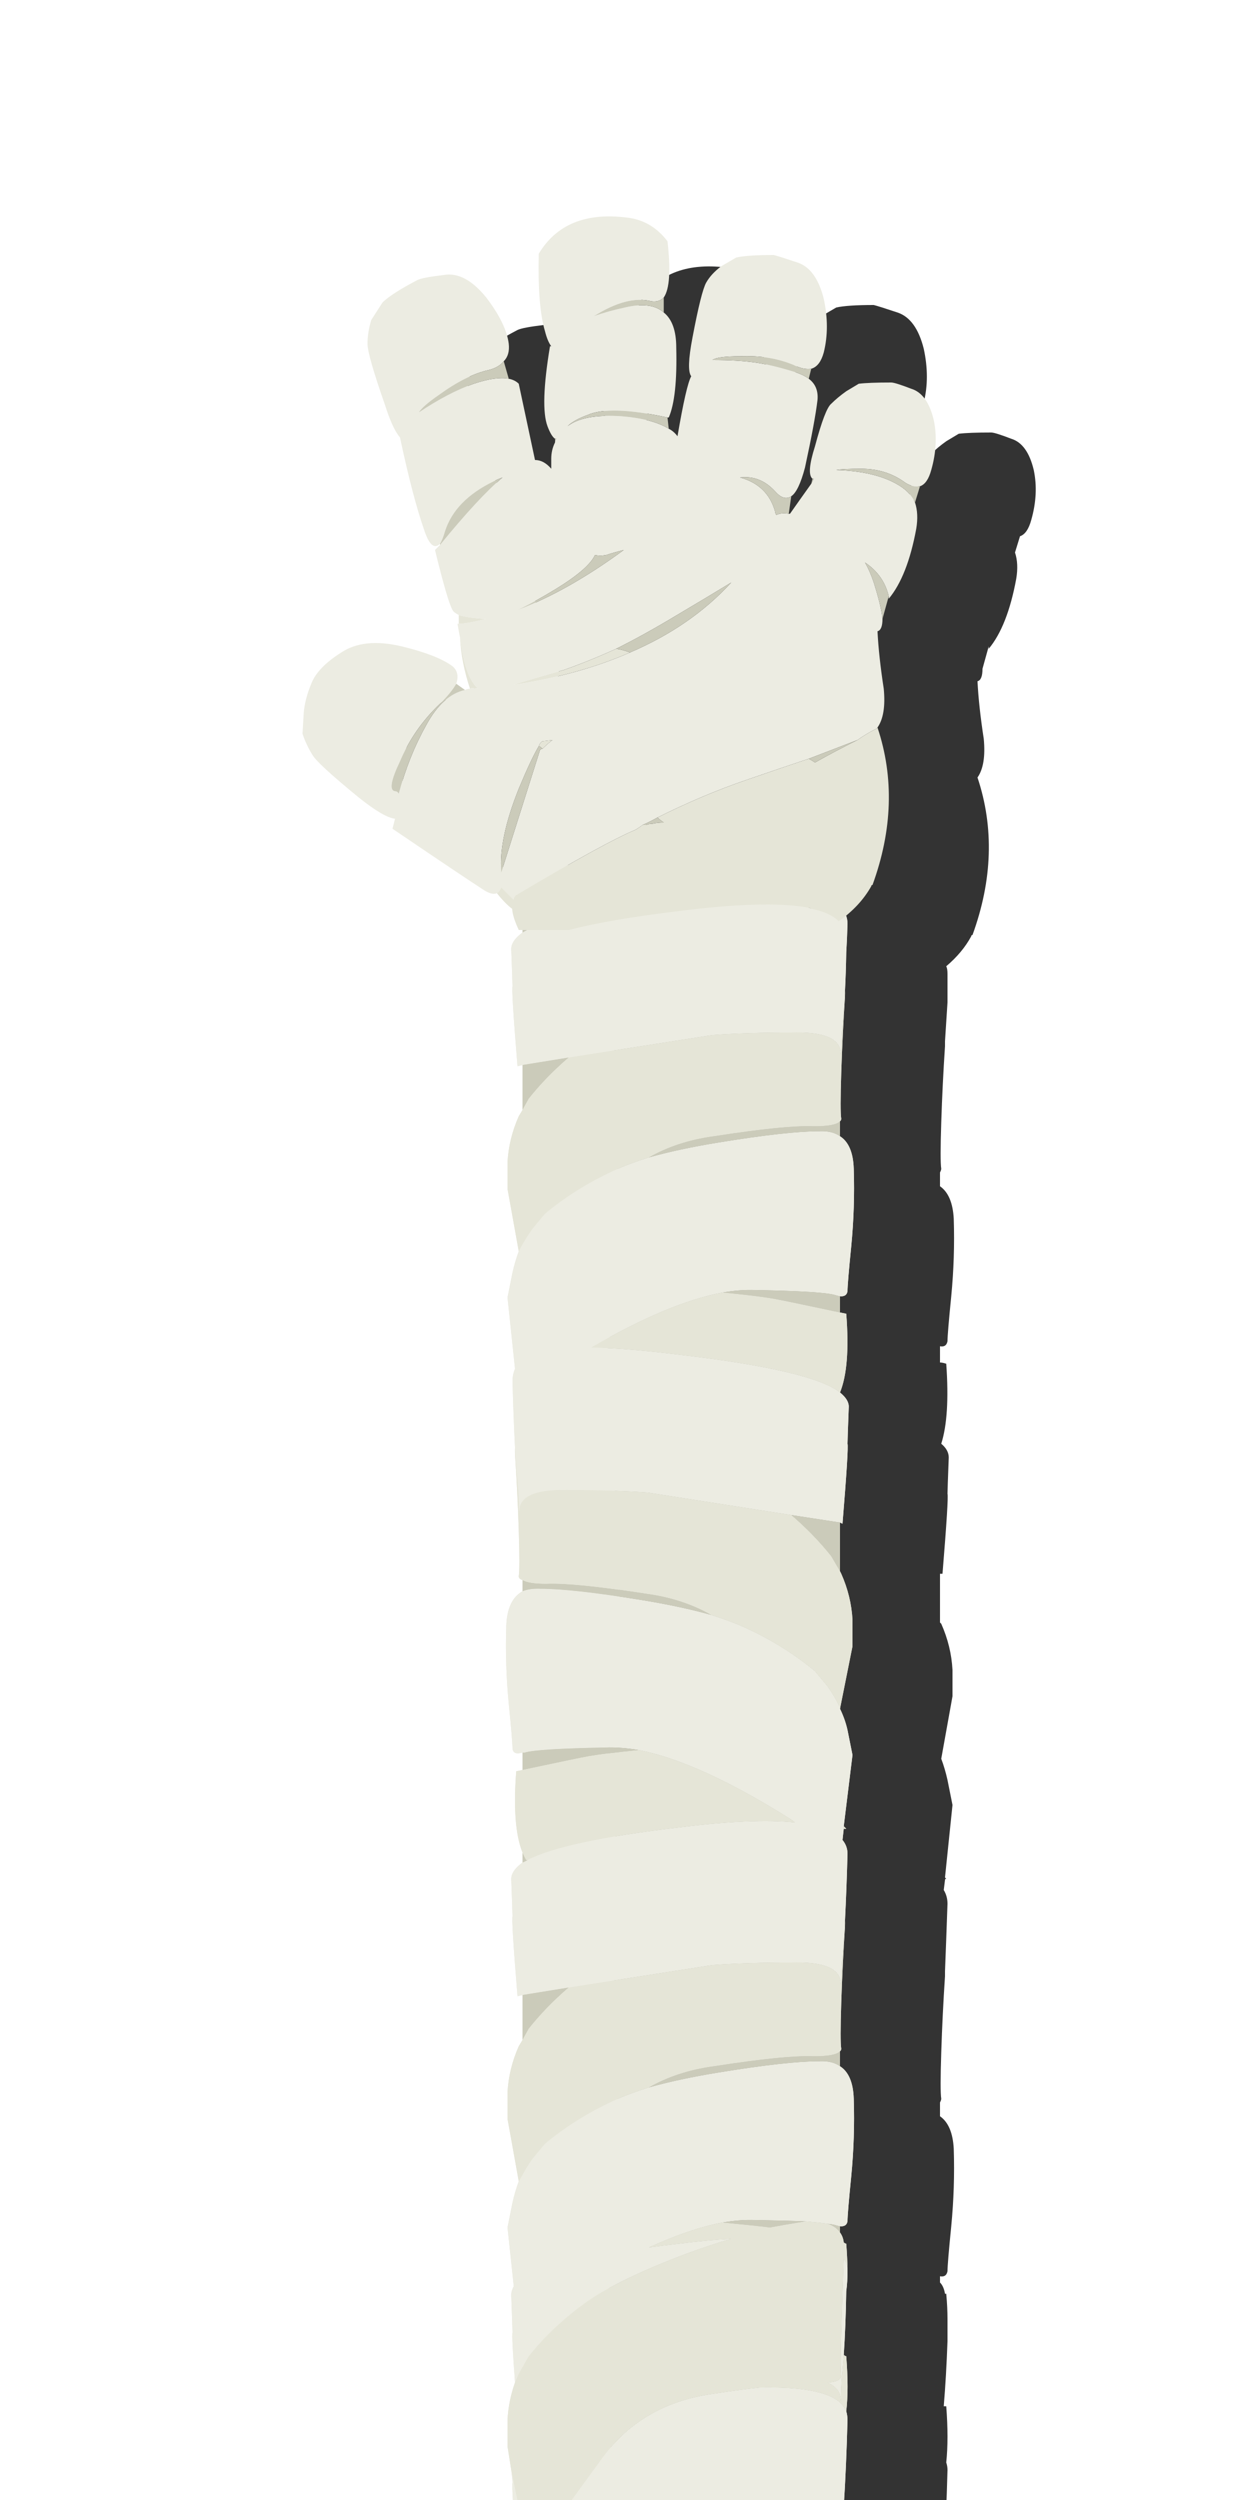 <svg xmlns="http://www.w3.org/2000/svg" preserveAspectRatio="none" viewBox="0 0 50 100">
  <defs>
    <filter id="a" x="-20%" y="-20%" width="140%" height="140%" color-interpolation-filters="sRGB">
      <feColorMatrix in="SourceGraphic" values="1 0 0 0 0 0 1 0 0 0 0 0 1 0 0 0 0 0 0.2 0" result="result1"/>
    </filter>
  </defs>
  <path fill="#333" d="M20.35 6.1q.35-.1.5-.65.25-1 0-2.15-.3-1.2-1.05-1.45t-.95-.3q-1.05 0-1.5.1l-.6.35q-.4.3-.6.65-.2.35-.55 2.2-.25 1.3-.05 1.55-.2.35-.55 2.4-.15-.2-.35-.3l-.05-.45h.05q.35-.8.3-2.8 0-1-.5-1.4v-.6q.35-.5.15-2.25-.65-.85-1.65-.95-2.45-.3-3.5 1.45-.05 2.1.25 3.1.1.4.25.6H9.9q-.4 2.4-.1 3.2.15.4.3.5v.15q-.15.3-.15.65v.4q-.3-.35-.65-.35L8.65 6.7q-.15-.15-.4-.2l-.2-.7q.25-.25.2-.7-.1-.8-.9-1.85-.85-1.05-1.7-.9-.85.1-1.05.2-1.05.55-1.4.9l-.45.7q-.15.5-.15.95 0 .45.7 2.45.3.95.6 1.3.5 2.35.95 3.65.3.95.65.6v.05l-.2.2q.5 2.05.7 2.4.05.1.25.2v.35H6.2q.05.3.1.55.05 1 .4 2.05-.1 0-.2.05l-.35-.25q.15-.45-.15-.7-.6-.45-2.05-.8-1.5-.35-2.4.25-.95.6-1.2 1.25-.25.6-.3 1.15L0 20.7q.15.45.4.85.2.35 1.85 1.7 1 .8 1.45.85l-.1.4q2.8 1.9 3.65 2.45.35.2.55.15.3.4.6.6 0 .35.25.85h.15v.15q-.5.3-.45.65.05 1.3.05 1.45-.05.15.2 3.2h.2v1.75l-.15.25q-.4.9-.45 1.85v1.05l.5 2.5q-.2.4-.3.85l-.2 1 .35 2.9q-.15.2-.15.45.05 1.45.1 2.7v.2q.1 1.5.15 3.05.05 1.55 0 1.85 0 .1.15.2v.45q-.6.3-.65 1.35-.05 1.55.1 3.1.15 1.5.15 1.8.05.25.4.2v.65q-.1 0-.25.05-.15 2.2.25 3.25v.45q-.5.3-.45.65.05 1.3.05 1.45-.05.15.2 3.2h.2v1.75l-.15.25q-.4.9-.45 1.85v1.05l.5 2.5q-.2.4-.3.85l-.2 1 .3 2.4q-.15.15-.15.35.05 1.3.05 1.45-.05.1.1 2-.25.75-.3 1.5v1.05l.2 1v.45q-.05.15.2 3.2l7.8-1.25q1.05-.05 2.3-.1H20q1.35.05 1.5.65l.05.3q-.048-.323.1-1.85.1-1.55.15-3.45 0-.15-.05-.3.1-.95 0-2.25h-.1q.1-1.2.15-2.6v-.9q0-.45-.05-1h-.05q-.05-.3-.2-.45v-.25q.25.05.3-.2 0-.3.15-1.8.15-1.55.1-3.1-.05-.95-.55-1.3v-.55q.05-.1.05-.15-.05-.3 0-1.85t.15-3.05v-.2q.05-1.25.1-2.7 0-.3-.15-.55l.05-.4q0-.05.05-.05l-.05-.05.3-2.9-.2-1q-.1-.45-.25-.85l.45-2.5v-1.05q-.05-.95-.45-1.85l-.05-.05V52.3h.1q.25-3.05.2-3.2 0-.15.05-1.45 0-.3-.3-.55.35-1.1.2-3.2-.15-.05-.25-.05v-.65q.25.05.3-.2 0-.3.15-1.8.15-1.55.1-3.1-.05-.95-.55-1.3v-.55q.05-.1.05-.15-.05-.3 0-1.85t.15-3.05V31q.05-.75.1-1.55V28.3q0-.2-.05-.3.65-.55 1-1.2 0-.05.05-.05 1.2-3.3.2-6.3.35-.5.25-1.55-.2-1.3-.25-2.3.2-.05.2-.5l.25-.9v.1q.75-.9 1.1-2.8.1-.6-.05-1.05l.2-.65q.3-.1.45-.65.3-1.05.1-2-.25-1.05-.9-1.25-.65-.25-.8-.25-.9 0-1.3.05l-.5.3q-.35.25-.6.5-.25.2-.65 1.7-.35 1.1-.1 1.3l-.05.2q-.5.7-.85 1.2h-.05l.1-.7q.3-.2.55-1.15.4-1.85.5-2.7.05-.55-.35-.85l.1-.4z" filter="url(#a)" transform="translate(16.1 10.65)"/>
  <path fill="#ECECE2" d="M30.4 95.5q-.799.087-1.85.25-2.95.4-4.55 2.7-1.341 1.829-1.95 2.7-.147.2-.25.35-.35.55-.55.65-.1.2-.15-.15l-.65-3.2q.05.42.05.5-.05.15.2 3.2l7.8-1.25q1.05-.075 2.3-.1h1.3q1.327.044 1.5.65l.05.3q-.048-.323.1-1.85.1-1.55.15-3.45 0-.175-.05-.35-.076-.174-.25-.35-.728-.647-3.2-.6m3.5-4.75q-.009-.22-.15-.4-.053 1.402-.1 2.85-.05 1.55 0 1.85 0 .063-.05.1-.116.13-.5.15.41.186.5.5l.05.3q-.048-.323.1-1.85v-.05q.078-1.157.1-2.55.054-.391.05-.85v-.05m-1.1-8.3q-1.3 0-4.05.45-1.609.263-2.8.6-.828.26-1.45.55-1.5.7-2.7 1.7l-.5.6q-.227.321-.4.65-.066.124-.15.25-.154.421-.25.85l-.2 1 .25 2.35q-.115.21-.1.4.05 1.3.05 1.45-.039.117.1 2 .071-.172.15-.35l.4-.7q.95-1.2 2.35-2.2 1.3-.9 3.95-1.9.956-.349 1.8-.6-.942.054-2.1.2-.618.073-1.2.15 1.653-.757 2.95-1 .696-.122 1.3-.1 1.237.023 2 .05.591.053.9.1.202.021.3.05.113.037.2.05.263.025.3-.2 0-.3.15-1.8.15-1.55.1-3.1-.031-.968-.55-1.3-.312-.219-.8-.2m-11.9-18.8q-.616.343-.65 1.4-.05 1.55.1 3.1.15 1.5.15 1.8.044.265.4.15.047.018.1 0 .5-.15 3.2-.2.618-.023 1.35.1 2.426.475 6.05 2.75.115.071.2.15-1.645-.179-4.65.2-4.576.538-6.05 1.3-.099.066-.2.1-.477.349-.45.7.05 1.3.05 1.45-.05.15.2 3.2l.2-.05 1.85-.3 5.75-.9q1.4-.1 3.15-.1 1.75-.05 1.95.65l.05.3q-.048-.323.1-1.85.024-.379.05-.8.062-1.214.1-2.65 0-.308-.2-.55l.05-.45v-.1l.35-2.85-.2-1q-.096-.429-.3-.85.013-.026 0-.05-.204-.431-.5-.85l-.5-.6q-1.2-1-2.7-1.7-.622-.29-1.45-.55-1.19-.337-2.8-.6-2.75-.45-4.05-.45-.413-.016-.7.1m.9-15.1l-.5.6q-.315.446-.55.9-.155.422-.25.85l-.2 1 .3 2.85q-.1.242-.1.5.038 1.434.1 2.65.025.42.05.8.148 1.526.1 1.85l.05-.3q.031-.109.1-.2.373-.492 1.85-.45 1.75 0 3.15.1l5.75.9 1.95.3.1.05q.25-3.05.2-3.2 0-.15.05-1.45.023-.3-.35-.6-1.12-.885-6.35-1.5-2.144-.27-3.6-.3 3.086-1.795 5.25-2.2.695-.122 1.3-.1 2.7.05 3.2.2.113.037.2.05.263.025.3-.2 0-.3.15-1.8.15-1.55.1-3.1-.031-.968-.55-1.3-.312-.219-.8-.2-1.3 0-4.05.45-1.609.263-2.8.6-.828.26-1.45.55-1.5.7-2.7 1.7m10.5-12.8q-1.238-.216-3.5-.05-.767.089-1.65.2-2.711.319-4.35.7-1.316.352-1.9.7-.477.349-.45.7.05 1.3.05 1.45-.05.15.2 3.2l.2-.05 1.85-.3 5.75-.9q1.4-.1 3.15-.1 1.75-.05 1.95.65l.05.3q-.048-.323.1-1.85.024-.378.05-.8.037-.703.05-1.5.034-.558.05-1.15 0-.399-.3-.7-.336-.295-1.05-.45-.113-.03-.25-.05z"/>
  <path fill="#CBCBBA" d="M31.95 88.9q.136-.021.25-.05-.763-.027-2-.05-.604-.022-1.3.1 1.236.12 1.9.2.605-.114 1.15-.2m1.65.4v-.25q-.087-.013-.2-.05-.098-.029-.3-.05.332.106.5.35m-10.85-9.8l-1.85.3v1.8l.25-.45q.687-.867 1.6-1.65m-1.85-5q.101-.034.2-.1-.013.002-.05 0-.083-.138-.15-.3v.4m11.65 7.75q-1.1-.05-4 .4-1.461.198-2.6.85 1.191-.337 2.8-.6 2.75-.45 4.05-.45.488-.019.8.2v-.6q-.184.2-1.05.2M21 70.1q-.053.018-.1 0v.7q2.365-.503 2.65-.55.654-.113 2-.25-.732-.123-1.35-.1-2.7.05-3.2.2m.85-6.75q-.694 0-.95-.15v.45q.287-.116.7-.1 1.3 0 4.05.45 1.61.263 2.8.6-1.139-.652-2.6-.85-2.9-.45-4-.4M33.6 60.9l-1.95-.3q.913.783 1.6 1.65l.35.6V60.9m0-8.4v-.65q-.087-.013-.2-.05-.5-.15-3.2-.2-.605-.022-1.3.1 1.379.134 2.05.25.285.047 2.65.55m-4.85-6.8q2.75-.45 4.05-.45.488-.019.8.2v-.6q-.184.2-1.05.2-1.1-.05-4 .4-1.461.198-2.6.85 1.191-.337 2.8-.6m-6-3.4l-1.85.3v1.8l.25-.45q.683-.863 1.6-1.65m-1.5-5.8q-.161.087-.35.05v.75q.584-.348 1.9-.7-.737-.029-1.55-.1m11.05-.75q.137.02.25.05-.068-.041-.15-.1-.027.04-.1.05z"/>
  <path fill="#E5E5D7" d="M27.45 90.15q-2.65 1-3.95 1.9-1.4 1-2.35 2.2l-.4.7q-.079.178-.15.35-.26.738-.3 1.5v1.05l.15.95.65 3.2q.05.35.15.15.2-.1.55-.65.103-.15.25-.35.609-.871 1.95-2.7 1.6-2.3 4.55-2.7 1.051-.163 1.85-.25 2.472-.047 3.2.6.174.176.25.35.104-.881 0-2.2-.05-.011-.1-.05v.05q-.148 1.527-.1 1.85l-.05-.3q-.09-.314-.5-.5.384-.02.5-.15.05-.037.05-.1-.05-.3 0-1.85.047-1.448.1-2.85.141.18.15.4-.008-.461-.05-1-.039-.008-.1-.05-.023-.227-.15-.4-.168-.244-.5-.35-.309-.047-.9-.1-.114.029-.25.05-.545.086-1.15.2-.664-.08-1.9-.2-1.297.243-2.95 1 .582-.077 1.2-.15 1.158-.146 2.1-.2-.844.251-1.8.6m6.35-13.1q.004-.12 0-.25-.026.421-.05.8-.148 1.527-.1 1.85l-.05-.3q-.2-.7-1.95-.65-1.75 0-3.15.1l-5.75.9q-.913.783-1.6 1.65l-.25.45-.15.25q-.4.9-.45 1.85v1.05l.45 2.5q.084-.126.15-.25.173-.329.4-.65l.5-.6q1.2-1 2.7-1.7.622-.29 1.45-.55 1.139-.652 2.6-.85 2.9-.45 4-.4.866 0 1.05-.2.05-.036.05-.1-.05-.3 0-1.85t.15-3.05m.05-3.9l-.1-.1v.1q.057.009.1 0M20.9 70.8q-.122.023-.25.05-.172 2.199.25 3.25.067.162.15.3.037.002.05 0 1.474-.762 6.05-1.3 3.005-.379 4.65-.2-.085-.079-.2-.15-3.624-2.275-6.05-2.75-1.346.137-2 .25-.285.047-2.65.55m0-10.75q-.069.091-.1.2l-.05.3q.048-.324-.1-1.85-.025-.38-.05-.8-.004.129 0 .25.1 1.5.15 3.05.05 1.55 0 1.85 0 .111.15.15.256.15.95.15 1.1-.05 4 .4 1.461.198 2.6.85.828.26 1.45.55 1.5.7 2.7 1.7l.5.6q.296.419.5.85.013.024 0 .05l.5-2.5V64.8q-.05-.95-.45-1.85l-.05-.1-.35-.6q-.687-.867-1.6-1.65l-5.75-.9q-1.4-.1-3.15-.1-1.477-.042-1.85.45m12.95-7.5q-.128-.027-.25-.05-2.365-.503-2.65-.55-.671-.116-2.05-.25-2.164.405-5.25 2.2 1.456.03 3.6.3 5.23.615 6.35 1.5.417-1.026.25-3.15m-13.1-7.9q-.4.9-.45 1.85v1.05l.45 2.5q.235-.454.55-.9l.5-.6q1.2-1 2.7-1.7.622-.29 1.45-.55 1.139-.652 2.6-.85 2.9-.45 4-.4.866 0 1.05-.2.05-.036.05-.1-.05-.3 0-1.85t.15-3.05q.004-.119 0-.25-.026.422-.05.8-.148 1.527-.1 1.85l-.05-.3q-.2-.7-1.95-.65-1.75 0-3.15.1l-5.75.9q-.917.787-1.6 1.65l-.25.45-.15.25m8.05-8.95q2.262-.166 3.5.05.073-.01.1-.05.082.059.15.1.714.155 1.05.45.67-.805.9-1.4.168-.288.25-.55l-15.6.4q.176.231.35.5.827 1.241 1.4 1.35.189.037.35-.05.813.071 1.55.1 1.639-.381 4.35-.7.883-.111 1.65-.2z"/>
  <g>
    <path fill="#ECECE2" d="M30.4 95.5q-.799.087-1.85.25-2.95.4-4.55 2.7-1.341 1.829-1.95 2.7-.147.2-.25.35-.35.55-.55.65-.1.2-.15-.15l-.65-3.2q.05.42.05.5-.05.15.2 3.2l7.8-1.25q1.05-.075 2.3-.1h1.3q1.327.044 1.5.65l.05.3q-.048-.323.1-1.85.1-1.55.15-3.45 0-.175-.05-.35-.076-.174-.25-.35-.728-.647-3.2-.6m3.5-4.7v-.05q-.009-.22-.15-.4-.053 1.402-.1 2.85-.05 1.55 0 1.85 0 .063-.05.1-.116.13-.5.15.41.186.5.5l.05.3q-.048-.323.1-1.85v-.05q.078-1.157.1-2.55.054-.391.05-.85m-1.1-8.35q-1.3 0-4.05.45-1.609.263-2.8.6-.828.26-1.45.55-1.5.7-2.7 1.7l-.5.6q-.227.321-.4.65-.066.124-.15.25-.154.421-.25.85l-.2 1 .25 2.35q-.115.21-.1.4.05 1.3.05 1.45-.039.117.1 2 .071-.172.15-.35l.4-.7q.95-1.2 2.35-2.2 1.3-.9 3.95-1.9.956-.349 1.8-.6-.942.054-2.1.2-.618.073-1.2.15 1.653-.757 2.95-1 .696-.122 1.3-.1 1.237.023 2 .05.591.053.9.1.202.021.3.05.113.037.2.05.263.025.3-.2 0-.3.15-1.8.15-1.55.1-3.1-.031-.968-.55-1.3-.312-.219-.8-.2m-11.9-18.8q-.616.343-.65 1.4-.05 1.55.1 3.1.15 1.5.15 1.8.044.265.4.15.047.018.1 0 .5-.15 3.2-.2.618-.023 1.35.1 2.426.475 6.05 2.75.115.071.2.15-1.645-.179-4.65.2-4.576.538-6.05 1.3-.099.066-.2.1-.477.349-.45.7.05 1.3.05 1.45-.05.15.2 3.2l.2-.05 1.85-.3 5.75-.9q1.4-.1 3.15-.1 1.75-.05 1.95.65l.05.3q-.048-.323.1-1.85.024-.379.05-.8.062-1.214.1-2.65 0-.308-.2-.55l.05-.45v-.1l.35-2.85-.2-1q-.096-.429-.3-.85.013-.026 0-.05-.204-.431-.5-.85l-.5-.6q-1.2-1-2.7-1.7-.622-.29-1.45-.55-1.19-.337-2.8-.6-2.75-.45-4.05-.45-.413-.016-.7.1m.9-15.1l-.5.6q-.315.446-.55.9-.155.422-.25.85l-.2 1 .3 2.85q-.1.242-.1.5.038 1.434.1 2.65.025.42.05.8.148 1.526.1 1.85l.05-.3q.031-.109.1-.2.373-.492 1.85-.45 1.75 0 3.15.1l5.75.9 1.95.3.1.05q.25-3.05.2-3.2 0-.15.05-1.45.023-.3-.35-.6-1.12-.885-6.35-1.5-2.144-.27-3.6-.3 3.086-1.795 5.25-2.2.695-.122 1.3-.1 2.7.05 3.2.2.113.037.2.05.263.025.3-.2 0-.3.15-1.8.15-1.55.1-3.1-.031-.968-.55-1.3-.312-.219-.8-.2-1.3 0-4.05.45-1.609.263-2.8.6-.828.26-1.45.55-1.5.7-2.7 1.7m10.5-12.8q-1.238-.216-3.5-.05-.767.089-1.65.2-2.711.319-4.35.7-1.316.352-1.9.7-.477.349-.45.7.05 1.3.05 1.45-.05.15.2 3.2l.2-.05 1.85-.3 5.75-.9q1.4-.1 3.15-.1 1.75-.05 1.95.65l.05.3q-.048-.323.1-1.85.024-.378.05-.8.037-.703.05-1.5.034-.558.05-1.15 0-.399-.3-.7-.336-.295-1.05-.45-.113-.03-.25-.05z"/>
    <path fill="#CBCBBA" d="M31.95 88.9q.136-.021.25-.05-.763-.027-2-.05-.604-.022-1.3.1 1.236.12 1.9.2.605-.114 1.15-.2m1.65.4v-.25q-.087-.013-.2-.05-.098-.029-.3-.05.332.106.5.35m-10.85-9.8l-1.85.3v1.8l.25-.45q.687-.867 1.6-1.65m-1.85-5q.101-.034.2-.1-.013.002-.05 0-.083-.138-.15-.3v.4m11.65 7.75q-1.1-.05-4 .4-1.461.198-2.6.85 1.191-.337 2.8-.6 2.75-.45 4.05-.45.488-.019.8.2v-.6q-.184.2-1.05.2M20.9 70.1v.7q2.365-.503 2.65-.55.654-.113 2-.25-.732-.123-1.35-.1-2.7.05-3.2.2-.053.018-.1 0m.95-6.75q-.694 0-.95-.15v.45q.287-.116.7-.1 1.3 0 4.05.45 1.61.263 2.8.6-1.139-.652-2.6-.85-2.9-.45-4-.4M33.6 60.9l-1.95-.3q.913.783 1.6 1.65l.35.6V60.9m0-8.4v-.65q-.087-.013-.2-.05-.5-.15-3.2-.2-.605-.022-1.3.1 1.379.134 2.05.25.285.047 2.65.55m-1.05-7.45q-1.1-.05-4 .4-1.461.198-2.6.85 1.191-.337 2.8-.6 2.75-.45 4.05-.45.488-.019.8.2v-.6q-.184.2-1.05.2m-9.8-2.75l-1.85.3v1.8l.25-.45q.683-.863 1.6-1.65m-1.5-5.8q-.161.087-.35.05v.75q.584-.348 1.9-.7-.737-.029-1.55-.1m11.05-.75q.137.02.25.05-.068-.041-.15-.1-.027.04-.1.05z"/>
    <path fill="#E5E5D7" d="M27.45 90.15q-2.65 1-3.95 1.9-1.4 1-2.35 2.2l-.4.7q-.079.178-.15.35-.26.738-.3 1.5v1.05l.15.95.65 3.2q.05.35.15.15.2-.1.55-.65.103-.15.25-.35.609-.871 1.95-2.7 1.6-2.3 4.55-2.7 1.051-.163 1.85-.25 2.472-.047 3.2.6.174.176.25.35.104-.881 0-2.2-.05-.011-.1-.05v.05q-.148 1.527-.1 1.85l-.05-.3q-.09-.314-.5-.5.384-.02.5-.15.05-.037.05-.1-.05-.3 0-1.85.047-1.448.1-2.85.141.18.15.4-.008-.461-.05-1-.039-.008-.1-.05-.023-.227-.15-.4-.168-.244-.5-.35-.309-.047-.9-.1-.114.029-.25.05-.545.086-1.15.2-.664-.08-1.9-.2-1.297.243-2.95 1 .582-.077 1.2-.15 1.158-.146 2.1-.2-.844.251-1.8.6M33.8 76.8q-.026.421-.05.8-.148 1.527-.1 1.85l-.05-.3q-.2-.7-1.95-.65-1.75 0-3.15.1l-5.75.9q-.913.783-1.6 1.65l-.25.45-.15.25q-.4.9-.45 1.85v1.05l.45 2.5q.084-.126.15-.25.173-.329.4-.65l.5-.6q1.2-1 2.7-1.7.622-.29 1.45-.55 1.139-.652 2.6-.85 2.9-.45 4-.4.866 0 1.05-.2.05-.036.05-.1-.05-.3 0-1.85t.15-3.05q.004-.12 0-.25m.05-3.65l-.1-.1v.1q.057.009.1 0M20.9 70.8q-.122.023-.25.05-.172 2.199.25 3.25.067.162.15.3.037.002.05 0 1.474-.762 6.05-1.3 3.005-.379 4.65-.2-.085-.079-.2-.15-3.624-2.275-6.05-2.75-1.346.137-2 .25-.285.047-2.65.55m0-10.75q-.069.091-.1.2l-.05.3q.048-.324-.1-1.85-.025-.38-.05-.8-.004.129 0 .25.1 1.5.15 3.05.05 1.55 0 1.85 0 .111.15.15.256.15.95.15 1.1-.05 4 .4 1.461.198 2.6.85.828.26 1.45.55 1.5.7 2.7 1.7l.5.6q.296.419.5.85.013.024 0 .05l.5-2.5V64.8q-.05-.95-.45-1.85l-.05-.1-.35-.6q-.687-.867-1.6-1.65l-5.75-.9q-1.4-.1-3.15-.1-1.477-.042-1.85.45m12.95-7.5q-.128-.027-.25-.05-2.365-.503-2.65-.55-.671-.116-2.05-.25-2.164.405-5.25 2.2 1.456.03 3.6.3 5.23.615 6.35 1.5.417-1.026.25-3.15M20.3 46.5v1.05l.45 2.5q.235-.454.55-.9l.5-.6q1.2-1 2.7-1.7.622-.29 1.45-.55 1.139-.652 2.6-.85 2.9-.45 4-.4.866 0 1.05-.2.05-.036.05-.1-.05-.3 0-1.85t.15-3.05q.004-.119 0-.25-.026.422-.05.8-.148 1.527-.1 1.85l-.05-.3q-.2-.7-1.95-.65-1.75 0-3.15.1l-5.75.9q-.917.787-1.6 1.65l-.25.45-.15.25q-.4.9-.45 1.85m8.5-10.8q2.262-.166 3.5.05.073-.01.1-.05.082.059.15.1.714.155 1.05.45.67-.805.9-1.4.168-.288.25-.55l-15.6.4q.176.231.35.5.827 1.241 1.4 1.35.189.037.35-.05.813.071 1.55.1 1.639-.381 4.35-.7.883-.111 1.65-.2z"/>
  </g>
  <g>
    <path fill="#ECECE2" d="M32.45 36.35q-.097-.048-.15-.05-1.7-.3-5.2.15-2.738.33-4.35.75H33.8q-.072-.202-.25-.35-.35-.35-1.1-.5m.5-24.4q-.3-1.2-1.05-1.45t-.95-.3q-1.05 0-1.5.1l-.6.35q-.4.3-.6.65-.2.35-.55 2.2-.25 1.3-.05 1.55-.2.35-.55 2.4-.15-.2-.35-.3-.65-.4-1.9-.5-1.5-.1-2.15.4.25-.25.8-.45.9-.4 3.2.1h.05q.35-.8.3-2.8 0-1-.5-1.4-.5-.45-1.55-.2-.7.15-1.25.35 1.35-.85 2.3-.6.3.05.5-.15.35-.5.15-2.25-.65-.85-1.65-.95-2.45-.3-3.5 1.45-.05 2.1.25 3.1.1.4.25.6H22q-.4 2.4-.1 3.2.15.4.3.5h.05q-.048.048-.05.15-.15.3-.15.65v.4q-.3-.35-.65-.35l-.65-3.05q-.15-.15-.4-.2-.5-.1-1.4.2-1 .35-2.2 1.15.15-.25.8-.7 1.1-.8 2-1 .4-.1.6-.35.25-.25.2-.7-.1-.8-.9-1.85-.85-1.05-1.7-.9-.85.1-1.05.2-1.05.55-1.4.9l-.45.7q-.15.5-.15.95 0 .45.7 2.45.3.95.6 1.3.5 2.35.95 3.65.3.95.65.6.1-.15.2-.5.4-1.25 1.95-2 .2-.1.35-.15-.95.8-2.5 2.7l-.2.2q.5 2.05.7 2.4.05.1.25.2.3.1.95.15h.15q-.55.15-1 .2H18.3q.05.3.1.55.15 1.3.55 1.85.05.1.2.2-.1-.05-.15 0-.1-.05-.2 0-.1 0-.2.05-.9.2-1.55 1.4-.7 1.25-1.1 2.75-.05-.1-.15-.1-.35-.05.2-1.2.55-1.3 1.6-2.3.45-.45.65-.8.15-.45-.15-.7-.6-.45-2.05-.8-1.5-.35-2.4.25-.95.6-1.2 1.25-.25.6-.3 1.15l-.05.85q.15.45.4.85.2.35 1.85 1.7 1 .8 1.45.85l-.1.4q2.8 1.9 3.65 2.45.55.35.7-.1l.5.5q0-.1.1-.2.05 0 .1-.05 3.45-2.05 4.65-2.55.147-.081.3-.2.297-.131.6-.3 1.8-.9 3.55-1.5 1.45-.5 2.5-.85l1.95-.75q.35-.25.75-.45l.05-.05q.35-.5.25-1.55-.2-1.3-.25-2.3.2-.05.2-.5-.05-.5-.35-1.45-.15-.45-.35-.8.75.5.95 1.35v.1q.75-.9 1.1-2.8.1-.6-.05-1.05-.2-.45-.75-.75-.9-.5-2.4-.55.25-.05 1-.05 1 0 1.75.55.3.2.6.15.3-.1.45-.65.3-1.05.1-2-.25-1.05-.9-1.25-.65-.25-.8-.25-.9 0-1.3.05l-.5.3q-.35.25-.6.5-.25.2-.65 1.7-.35 1.1-.1 1.3h.05l-.1.2q-.5.7-.85 1.2h-.05q-.3-.05-.5.05-.05-.1-.05-.15-.3-1.05-1.4-1.35.8-.1 1.4.55.35.4.65.2.3-.2.55-1.15.4-1.85.5-2.7.05-.55-.35-.85-.2-.15-.5-.25-.95-.3-1.65-.4-.7-.1-1.7-.1.2-.15 1.1-.15 1.2-.05 2.15.35.4.2.7.15.35-.1.5-.65.25-1 0-2.15M20.7 24.4q.65-.3 1.55-.85 1.3-.8 1.55-1.35.2.05.45 0 .3-.1.7-.2-2.25 1.65-4.25 2.4m6.3.25q1.35-.8 2.25-1.35-1.6 1.75-4.05 2.8-2.05.9-4.7 1.3.8-.25 2.05-.6 1-.35 2.1-.85 1.1-.55 2.35-1.3M20.05 34.9v-.05q-.1-1.3.7-3.3.5-1.2.8-1.7.05-.15.15-.2l.4-.05q-.2.15-.4.35-.05 0-.1.05l-1.55 4.9z"/>
    <path fill="#E5E5D7" d="M35.1 29.1l-.05.05q-.4.2-.75.45-.9.45-1.7.9-.15-.1-.25-.15-1.05.35-2.5.85-1.75.6-3.55 1.5.1.1.25.2-.25 0-.45.05-.15 0-.25.05h-.15q-.153.119-.3.2-1.2.5-4.65 2.55-.05.05-.1.05-.1.1-.1.2-.2.35.2 1.2h2q1.612-.42 4.35-.75 3.5-.45 5.2-.15h.05q.05 0 .1.05.75.15 1.1.5.85-.6 1.3-1.4 0-.05.05-.05 1.2-3.3.2-6.3M19 27.55q.05-.05.15 0-.15-.1-.2-.2-.4-.55-.55-1.85.05 1 .4 2.05.1-.05.2 0m.45-2.8h-.15q-.65-.05-.95-.15v.35h.1q.45-.05 1-.2m2.1 5.1q.05 0 .15.1.2-.2.4-.35l-.4.05q-.1.05-.15.2m3.65-3.75q-.25-.1-.55-.15-1.1.5-2.1.85-1.25.35-2.05.6 2.65-.4 4.7-1.3z"/>
    <path fill="#CBCBBA" d="M26.55 32.9q-.15-.1-.25-.2-.303.169-.6.3h.15q.1-.05.25-.05.2-.05.45-.05m5.75 3.4q.053.002.15.05-.05-.05-.1-.05h-.05m.05-5.95q.1.05.25.15.8-.45 1.7-.9l-1.95.75M18.6 27.6l-.35-.25q-.2.35-.65.8-1.05 1-1.6 2.3-.55 1.15-.2 1.2.1 0 .15.1.4-1.5 1.1-2.75.65-1.2 1.55-1.4m1.15-8.35q-1.55.75-1.95 2-.1.35-.2.5v.05q1.55-1.9 2.5-2.7-.15.05-.35.15m.4-4.8q-.2.25-.6.35-.9.2-2 1-.65.45-.8.7 1.2-.8 2.2-1.15.9-.3 1.4-.2l-.2-.7M34.6 22.5q.2.35.35.8.3.95.35 1.45l.25-.9q-.2-.85-.95-1.35M31 20.45q0 .05.05.15.2-.1.5-.05l.1-.7q-.3.2-.65-.2-.6-.65-1.4-.55 1.1.3 1.4 1.35m1.45-1.1l.1-.2h-.05l-.05.2m2-.6q-.75 0-1 .05 1.5.05 2.4.55.55.3.75.75l.2-.65q-.3.05-.6-.15-.75-.55-1.75-.55M22.2 17.7q.002-.102.05-.15h-.05v.15m4.55-.55l-.05-.45q-2.3-.5-3.2-.1-.55.2-.8.45.65-.5 2.15-.4 1.25.1 1.9.5m1.75-2.75q1 0 1.7.1t1.65.4q.3.1.5.25l.1-.4q-.3.05-.7-.15-.95-.4-2.15-.35-.9 0-1.1.15m-1.95-2.5q-.2.2-.5.15-.95-.25-2.3.6.55-.2 1.25-.35 1.05-.25 1.55.2v-.6m-6.5 22.95v.05L21.6 30q.05-.05.1-.05-.1-.1-.15-.1-.3.5-.8 1.7-.8 2-.7 3.3m9.2-11.55q-.9.55-2.25 1.35-1.25.75-2.35 1.3.3.05.55.15 2.45-1.05 4.05-2.8m-7 .25q-.9.55-1.55.85 2-.75 4.25-2.4-.4.1-.7.2-.25.05-.45 0-.25.55-1.55 1.35z"/>
  </g>
</svg>
